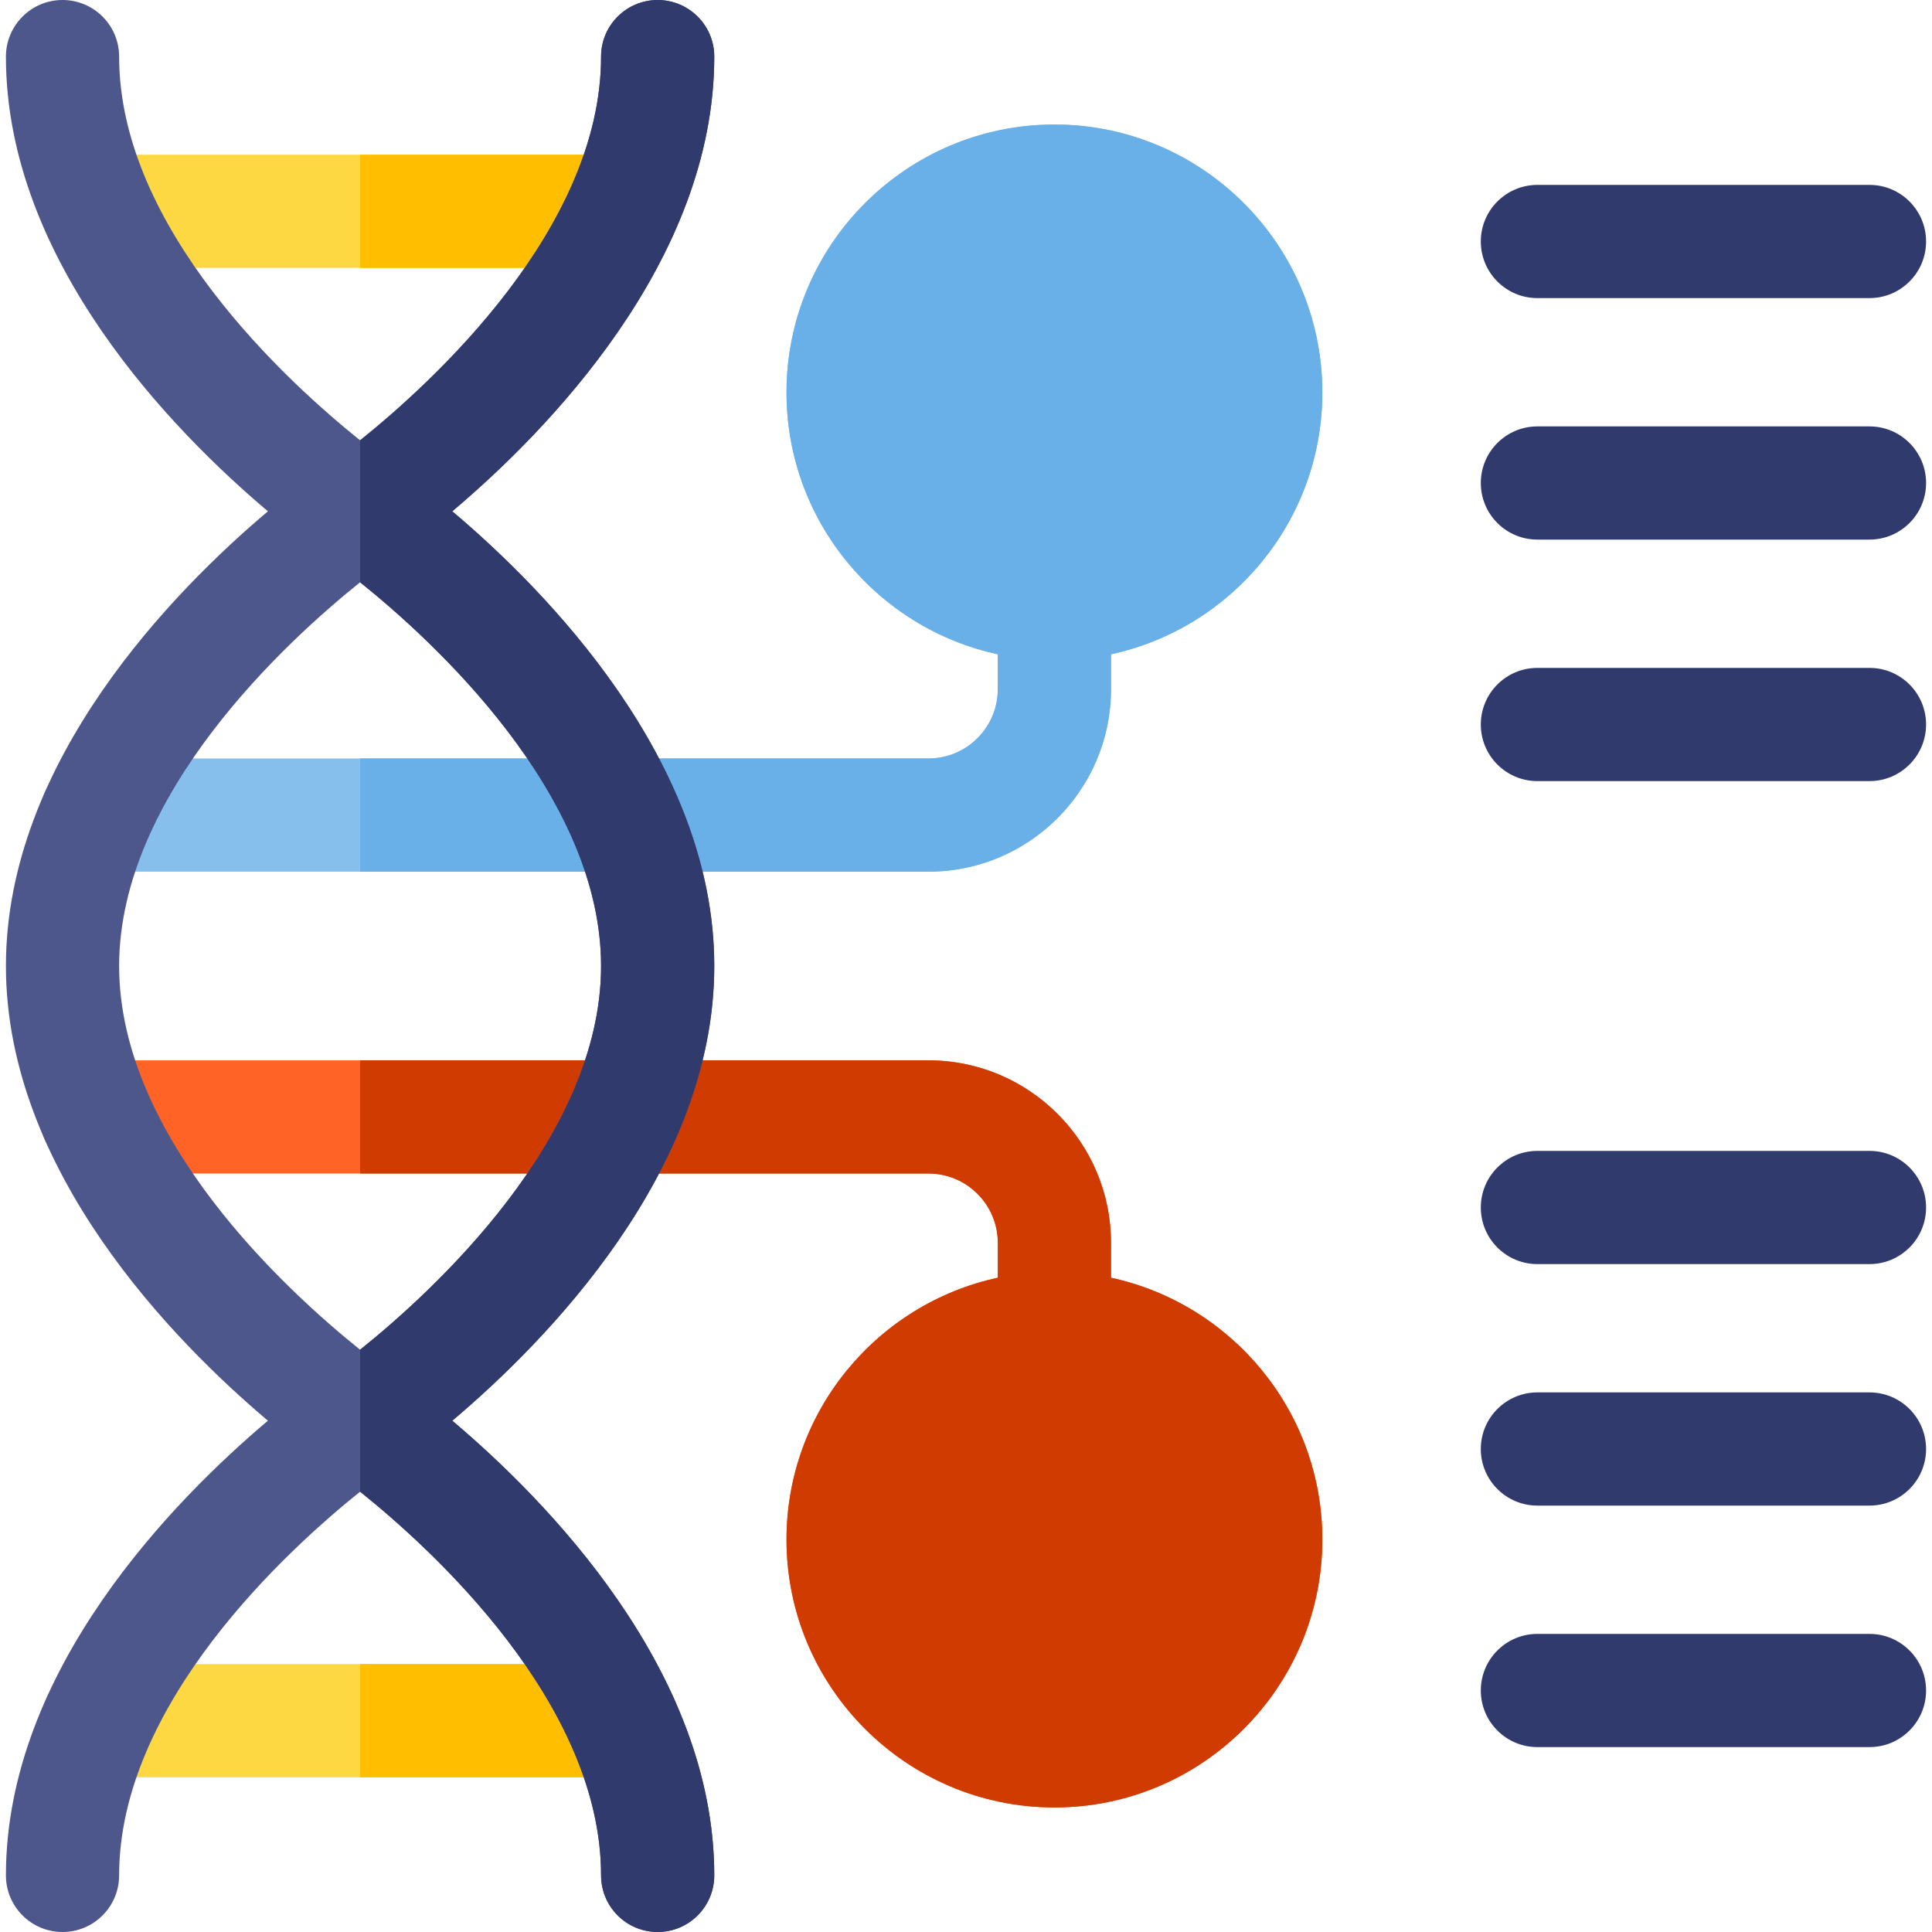 <svg id="Capa_1" enable-background="new 0 0 512 512" height="512" viewBox="0 0 512 512" width="512" xmlns="http://www.w3.org/2000/svg"><g><path d="m179.81 456c0 8.28-6.72 15-15 15h-138.76c-8.28 0-15-6.72-15-15s6.72-15 15-15h138.76c8.28 0 15 6.72 15 15z" fill="#fed843"/><path d="m179.81 456c0 8.28-6.72 15-15 15h-69.38v-30h69.38c8.28 0 15 6.72 15 15z" fill="#ffbe00"/><path d="m179.81 56c0 8.28-6.72 15-15 15h-138.76c-8.28 0-15-6.72-15-15s6.72-15 15-15h138.76c8.28 0 15 6.72 15 15z" fill="#fed843"/><path d="m164.81 71h-69.38v-30h69.38c8.28 0 15 6.72 15 15s-6.72 15-15 15z" fill="#ffbe00"/><path d="m350.43 104c0 34-24.03 62.49-56 69.39v9.25c0 26.67-21.69 48.36-48.36 48.36h-220.47c-8.28 0-15-6.72-15-15s6.72-15 15-15h220.47c10.12 0 18.36-8.24 18.36-18.36v-9.25c-31.97-6.9-56-35.39-56-69.39 0-39.15 31.85-71 71-71s71 31.85 71 71z" fill="#86bfec"/><path d="m95.43 231v-30h150.64c10.12 0 18.36-8.24 18.36-18.36v-9.25c-31.97-6.9-56-35.39-56-69.39 0-39.15 31.85-71 71-71s71 31.85 71 71c0 34-24.03 62.49-56 69.39v9.25c0 26.67-21.69 48.36-48.36 48.36z" fill="#69b0e8"/><path d="m350.43 408c0 39.15-31.85 71-71 71s-71-31.85-71-71c0-34 24.03-62.49 56-69.39v-9.25c0-10.12-8.24-18.36-18.36-18.36h-220.47c-8.28 0-15-6.72-15-15s6.72-15 15-15h220.47c26.67 0 48.36 21.69 48.36 48.36v9.25c31.97 6.9 56 35.39 56 69.39z" fill="#ff6426"/><path d="m350.43 408c0 39.15-31.85 71-71 71s-71-31.85-71-71c0-34 24.03-62.49 56-69.39v-9.25c0-10.12-8.24-18.36-18.36-18.36h-150.64v-30h150.64c26.67 0 48.36 21.69 48.36 48.36v9.25c31.97 6.9 56 35.39 56 69.39z" fill="#cf3b00"/><g fill="#303a6d"><path d="m495.43 335h-88c-8.284 0-15-6.716-15-15s6.716-15 15-15h88c8.284 0 15 6.716 15 15s-6.716 15-15 15z"/><path d="m495.43 399h-88c-8.284 0-15-6.716-15-15s6.716-15 15-15h88c8.284 0 15 6.716 15 15s-6.716 15-15 15z"/><path d="m495.43 463h-88c-8.284 0-15-6.716-15-15s6.716-15 15-15h88c8.284 0 15 6.716 15 15s-6.716 15-15 15z"/><path d="m495.43 79h-88c-8.284 0-15-6.716-15-15s6.716-15 15-15h88c8.284 0 15 6.716 15 15s-6.716 15-15 15z"/><path d="m495.43 143h-88c-8.284 0-15-6.716-15-15s6.716-15 15-15h88c8.284 0 15 6.716 15 15s-6.716 15-15 15z"/><path d="m495.43 207h-88c-8.284 0-15-6.716-15-15s6.716-15 15-15h88c8.284 0 15 6.716 15 15s-6.716 15-15 15z"/></g><path d="m189.29 256c0-54.37-44.67-99.6-69.43-120.5 24.76-20.9 69.43-66.13 69.43-120.5 0-8.28-6.72-15-15-15-8.29 0-15 6.72-15 15 0 45.64-44.76 86.38-63.86 101.69-19.11-15.31-63.86-56.05-63.86-101.69 0-8.28-6.71-15-15-15-8.28 0-15 6.72-15 15 0 54.37 44.67 99.6 69.43 120.5-24.76 20.9-69.43 66.13-69.43 120.5s44.67 99.6 69.43 120.5c-24.76 20.9-69.43 66.13-69.43 120.5 0 8.28 6.72 15 15 15 8.29 0 15-6.72 15-15 0-45.64 44.76-86.38 63.86-101.69 19.11 15.31 63.86 56.05 63.86 101.69 0 8.28 6.71 15 15 15 8.28 0 15-6.72 15-15 0-54.37-44.67-99.6-69.43-120.5 24.76-20.9 69.43-66.13 69.43-120.5zm-93.86 101.69c-19.11-15.31-63.86-56.05-63.86-101.69s44.76-86.38 63.86-101.69c19.11 15.31 63.86 56.05 63.86 101.69s-44.76 86.38-63.86 101.69z" fill="#4d578c"/><path d="m119.86 376.5c24.76 20.9 69.43 66.13 69.43 120.5 0 8.28-6.72 15-15 15-8.29 0-15-6.72-15-15 0-45.64-44.75-86.38-63.86-101.69v-37.62c19.1-15.31 63.86-56.05 63.86-101.69s-44.75-86.38-63.86-101.69v-37.62c19.1-15.31 63.86-56.05 63.86-101.69 0-8.28 6.71-15 15-15 8.28 0 15 6.72 15 15 0 54.37-44.67 99.6-69.43 120.5 24.76 20.9 69.43 66.13 69.43 120.5s-44.67 99.6-69.43 120.5z" fill="#303a6d"/></g></svg>